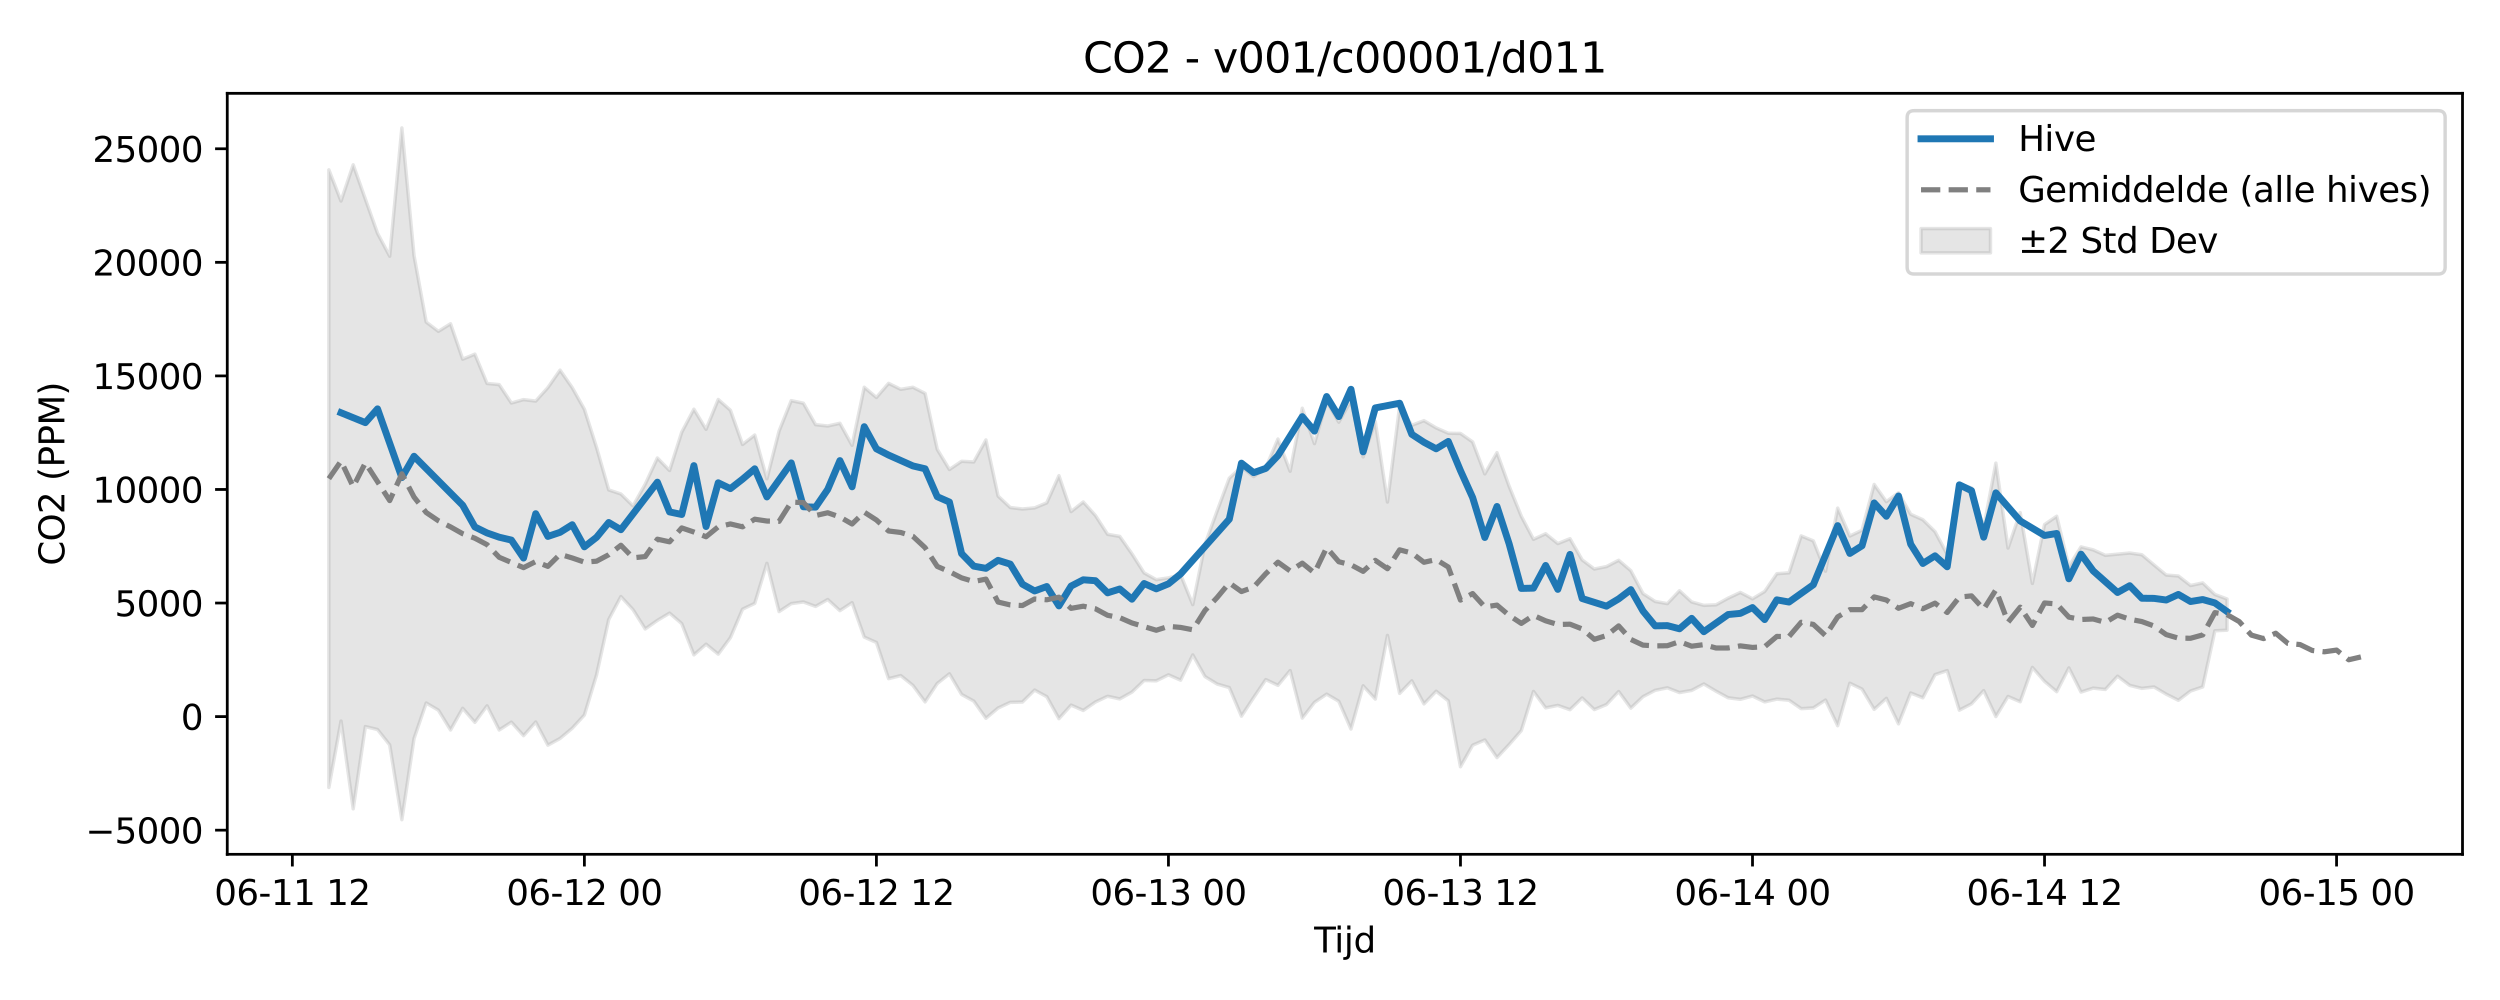 <?xml version="1.0" encoding="utf-8" standalone="no"?>
<!DOCTYPE svg PUBLIC "-//W3C//DTD SVG 1.1//EN"
  "http://www.w3.org/Graphics/SVG/1.1/DTD/svg11.dtd">
<svg xmlns:xlink="http://www.w3.org/1999/xlink" width="720pt" height="288pt" viewBox="0 0 720 288" xmlns="http://www.w3.org/2000/svg" version="1.1">
 <defs>
  <style type="text/css">*{stroke-linejoin: round; stroke-linecap: butt}</style>
 </defs>
 <g id="figure_1">
  <g id="patch_1">
   <path d="M 0 288 
L 720 288 
L 720 0 
L 0 0 
z
" style="fill: #ffffff"/>
  </g>
  <g id="axes_1">
   <g id="patch_2">
    <path d="M 65.45 246.04 
L 709.2 246.04 
L 709.2 26.88 
L 65.45 26.88 
z
" style="fill: #ffffff"/>
   </g>
   <g id="FillBetweenPolyCollection_1">
    <defs>
     <path id="m1bea30b410" d="M 94.711 -239.092 
L 94.711 -61.203 
L 98.216 -80.333 
L 101.72 -55.052 
L 105.224 -78.747 
L 108.729 -77.89 
L 112.233 -73.462 
L 115.737 -51.922 
L 119.242 -75.314 
L 122.746 -85.537 
L 126.251 -83.473 
L 129.755 -77.763 
L 133.259 -84.006 
L 136.764 -79.97 
L 140.268 -84.716 
L 143.772 -77.764 
L 147.277 -80.022 
L 150.781 -76.121 
L 154.285 -80.06 
L 157.79 -73.392 
L 161.294 -75.325 
L 164.798 -78.253 
L 168.303 -82.076 
L 171.807 -93.628 
L 175.312 -109.582 
L 178.816 -116.199 
L 182.32 -112.401 
L 185.825 -106.861 
L 189.329 -109.323 
L 192.833 -111.422 
L 196.338 -108.403 
L 199.842 -99.4 
L 203.346 -102.468 
L 206.851 -99.605 
L 210.355 -104.348 
L 213.859 -112.559 
L 217.364 -114.226 
L 220.868 -125.763 
L 224.372 -111.861 
L 227.877 -114.158 
L 231.381 -114.635 
L 234.886 -113.351 
L 238.39 -115.337 
L 241.894 -112.126 
L 245.399 -114.434 
L 248.903 -104.517 
L 252.407 -102.96 
L 255.912 -92.546 
L 259.416 -93.426 
L 262.92 -90.605 
L 266.425 -85.852 
L 269.929 -91.156 
L 273.433 -93.935 
L 276.938 -88 
L 280.442 -86.084 
L 283.947 -81.133 
L 287.451 -84.089 
L 290.955 -85.719 
L 294.46 -85.806 
L 297.964 -89.26 
L 301.468 -87.35 
L 304.973 -81.02 
L 308.477 -84.928 
L 311.981 -83.389 
L 315.486 -85.815 
L 318.99 -87.47 
L 322.494 -86.709 
L 325.999 -88.673 
L 329.503 -92.017 
L 333.007 -91.918 
L 336.512 -93.65 
L 340.016 -92.106 
L 343.521 -99.384 
L 347.025 -93.152 
L 350.529 -91 
L 354.034 -89.979 
L 357.538 -81.743 
L 361.042 -87.083 
L 364.547 -92.281 
L 368.051 -90.618 
L 371.555 -94.88 
L 375.06 -81.193 
L 378.564 -85.711 
L 382.068 -88.088 
L 385.573 -86.03 
L 389.077 -78.039 
L 392.582 -90.488 
L 396.086 -86.664 
L 399.59 -105.007 
L 403.095 -88.302 
L 406.599 -91.924 
L 410.103 -85.277 
L 413.608 -88.922 
L 417.112 -86.153 
L 420.616 -67.174 
L 424.121 -73.383 
L 427.625 -74.892 
L 431.129 -69.812 
L 434.634 -73.576 
L 438.138 -77.588 
L 441.643 -88.86 
L 445.147 -84.129 
L 448.651 -84.845 
L 452.156 -83.608 
L 455.66 -86.991 
L 459.164 -83.638 
L 462.669 -85.095 
L 466.173 -88.839 
L 469.677 -84.049 
L 473.182 -87.36 
L 476.686 -89.186 
L 480.19 -89.91 
L 483.695 -88.537 
L 487.199 -89.158 
L 490.703 -91.02 
L 494.208 -88.941 
L 497.712 -87.038 
L 501.217 -86.593 
L 504.721 -87.544 
L 508.225 -85.847 
L 511.73 -86.647 
L 515.234 -86.333 
L 518.738 -83.908 
L 522.243 -84.115 
L 525.747 -86.384 
L 529.251 -78.989 
L 532.756 -91.227 
L 536.26 -89.542 
L 539.764 -83.698 
L 543.269 -86.874 
L 546.773 -79.53 
L 550.278 -88.419 
L 553.782 -87.036 
L 557.286 -93.706 
L 560.791 -94.864 
L 564.295 -83.464 
L 567.799 -85.297 
L 571.304 -89.111 
L 574.808 -81.626 
L 578.312 -87.419 
L 581.817 -85.896 
L 585.321 -95.778 
L 588.825 -91.775 
L 592.33 -88.793 
L 595.834 -95.64 
L 599.338 -88.687 
L 602.843 -89.819 
L 606.347 -89.436 
L 609.852 -93.258 
L 613.356 -90.607 
L 616.86 -89.743 
L 620.365 -90.154 
L 623.869 -88.083 
L 627.373 -86.317 
L 630.878 -88.984 
L 634.382 -90.17 
L 637.886 -106.344 
L 641.391 -106.499 
L 641.391 -115.488 
L 641.391 -115.488 
L 637.886 -116.786 
L 634.382 -120.118 
L 630.878 -119.378 
L 627.373 -122.112 
L 623.869 -122.387 
L 620.365 -125.281 
L 616.86 -128.236 
L 613.356 -128.733 
L 609.852 -128.402 
L 606.347 -128.068 
L 602.843 -129.637 
L 599.338 -130.486 
L 595.834 -124.897 
L 592.33 -139.328 
L 588.825 -136.921 
L 585.321 -119.97 
L 581.817 -140.374 
L 578.312 -130.153 
L 574.808 -154.627 
L 571.304 -136 
L 567.799 -147.479 
L 564.295 -148.599 
L 560.791 -128.343 
L 557.286 -134.89 
L 553.782 -138.319 
L 550.278 -139.885 
L 546.773 -146.1 
L 543.269 -143.522 
L 539.764 -148.479 
L 536.26 -135.285 
L 532.756 -133.621 
L 529.251 -141.666 
L 525.747 -123.486 
L 522.243 -132.225 
L 518.738 -133.659 
L 515.234 -123.028 
L 511.73 -122.77 
L 508.225 -117.657 
L 504.721 -115.537 
L 501.217 -117.383 
L 497.712 -115.732 
L 494.208 -113.814 
L 490.703 -113.663 
L 487.199 -114.634 
L 483.695 -117.864 
L 480.19 -114.157 
L 476.686 -114.784 
L 473.182 -117.046 
L 469.677 -123.642 
L 466.173 -126.641 
L 462.669 -124.828 
L 459.164 -124.122 
L 455.66 -126.747 
L 452.156 -132.857 
L 448.651 -131.445 
L 445.147 -134.278 
L 441.643 -132.677 
L 438.138 -139.334 
L 434.634 -147.962 
L 431.129 -157.642 
L 427.625 -151.518 
L 424.121 -160.73 
L 420.616 -163.168 
L 417.112 -163.23 
L 413.608 -164.769 
L 410.103 -166.846 
L 406.599 -165.514 
L 403.095 -170.999 
L 399.59 -143.413 
L 396.086 -166.572 
L 392.582 -156.401 
L 389.077 -172.619 
L 385.573 -166.411 
L 382.068 -172.47 
L 378.564 -160.25 
L 375.06 -170.432 
L 371.555 -152.278 
L 368.051 -161.564 
L 364.547 -153.286 
L 361.042 -150.733 
L 357.538 -153.52 
L 354.034 -150.276 
L 350.529 -140.821 
L 347.025 -131.189 
L 343.521 -113.87 
L 340.016 -122.503 
L 336.512 -121.568 
L 333.007 -121.054 
L 329.503 -123.007 
L 325.999 -128.507 
L 322.494 -133.512 
L 318.99 -134.12 
L 315.486 -139.537 
L 311.981 -143.435 
L 308.477 -140.661 
L 304.973 -151.005 
L 301.468 -143.186 
L 297.964 -141.726 
L 294.46 -141.413 
L 290.955 -141.834 
L 287.451 -145.138 
L 283.947 -161.298 
L 280.442 -154.956 
L 276.938 -155.154 
L 273.433 -152.784 
L 269.929 -158.591 
L 266.425 -174.696 
L 262.92 -176.474 
L 259.416 -175.873 
L 255.912 -177.599 
L 252.407 -173.524 
L 248.903 -176.474 
L 245.399 -159.741 
L 241.894 -166.097 
L 238.39 -165.314 
L 234.886 -165.696 
L 231.381 -171.871 
L 227.877 -172.621 
L 224.372 -163.842 
L 220.868 -150.121 
L 217.364 -162.709 
L 213.859 -159.987 
L 210.355 -169.859 
L 206.851 -172.95 
L 203.346 -164.363 
L 199.842 -170.148 
L 196.338 -163.514 
L 192.833 -152.488 
L 189.329 -156.099 
L 185.825 -148.55 
L 182.32 -142.303 
L 178.816 -145.733 
L 175.312 -146.905 
L 171.807 -159.127 
L 168.303 -170.131 
L 164.798 -176.36 
L 161.294 -181.396 
L 157.79 -176.375 
L 154.285 -172.488 
L 150.781 -172.912 
L 147.277 -171.931 
L 143.772 -177.231 
L 140.268 -177.567 
L 136.764 -186.008 
L 133.259 -184.556 
L 129.755 -194.751 
L 126.251 -192.574 
L 122.746 -195.245 
L 119.242 -214.364 
L 115.737 -251.158 
L 112.233 -214.205 
L 108.729 -220.811 
L 105.224 -230.649 
L 101.72 -240.54 
L 98.216 -230.106 
L 94.711 -239.092 
z
" style="stroke: #808080; stroke-opacity: 0.2"/>
    </defs>
    <g clip-path="url(#p85fff7d27f)">
     <use xlink:href="#m1bea30b410" x="0" y="288" style="fill: #808080; fill-opacity: 0.2; stroke: #808080; stroke-opacity: 0.2"/>
    </g>
   </g>
   <g id="matplotlib.axis_1">
    <g id="xtick_1">
     <g id="line2d_1">
      <defs>
       <path id="mcadece4557" d="M 0 0 
L 0 3.5 
" style="stroke: #000000; stroke-width: 0.8"/>
      </defs>
      <g>
       <use xlink:href="#mcadece4557" x="84.198" y="246.04" style="stroke: #000000; stroke-width: 0.8"/>
      </g>
     </g>
     <g id="text_1">
      <!-- 06-11 12 -->
      <g transform="translate(61.718 260.638) scale(0.1 -0.1)">
       <defs>
        <path id="DejaVuSans-30" d="M 2034 4250 
Q 1547 4250 1301 3770 
Q 1056 3291 1056 2328 
Q 1056 1369 1301 889 
Q 1547 409 2034 409 
Q 2525 409 2770 889 
Q 3016 1369 3016 2328 
Q 3016 3291 2770 3770 
Q 2525 4250 2034 4250 
z
M 2034 4750 
Q 2819 4750 3233 4129 
Q 3647 3509 3647 2328 
Q 3647 1150 3233 529 
Q 2819 -91 2034 -91 
Q 1250 -91 836 529 
Q 422 1150 422 2328 
Q 422 3509 836 4129 
Q 1250 4750 2034 4750 
z
" transform="scale(0.016)"/>
        <path id="DejaVuSans-36" d="M 2113 2584 
Q 1688 2584 1439 2293 
Q 1191 2003 1191 1497 
Q 1191 994 1439 701 
Q 1688 409 2113 409 
Q 2538 409 2786 701 
Q 3034 994 3034 1497 
Q 3034 2003 2786 2293 
Q 2538 2584 2113 2584 
z
M 3366 4563 
L 3366 3988 
Q 3128 4100 2886 4159 
Q 2644 4219 2406 4219 
Q 1781 4219 1451 3797 
Q 1122 3375 1075 2522 
Q 1259 2794 1537 2939 
Q 1816 3084 2150 3084 
Q 2853 3084 3261 2657 
Q 3669 2231 3669 1497 
Q 3669 778 3244 343 
Q 2819 -91 2113 -91 
Q 1303 -91 875 529 
Q 447 1150 447 2328 
Q 447 3434 972 4092 
Q 1497 4750 2381 4750 
Q 2619 4750 2861 4703 
Q 3103 4656 3366 4563 
z
" transform="scale(0.016)"/>
        <path id="DejaVuSans-2d" d="M 313 2009 
L 1997 2009 
L 1997 1497 
L 313 1497 
L 313 2009 
z
" transform="scale(0.016)"/>
        <path id="DejaVuSans-31" d="M 794 531 
L 1825 531 
L 1825 4091 
L 703 3866 
L 703 4441 
L 1819 4666 
L 2450 4666 
L 2450 531 
L 3481 531 
L 3481 0 
L 794 0 
L 794 531 
z
" transform="scale(0.016)"/>
        <path id="DejaVuSans-20" transform="scale(0.016)"/>
        <path id="DejaVuSans-32" d="M 1228 531 
L 3431 531 
L 3431 0 
L 469 0 
L 469 531 
Q 828 903 1448 1529 
Q 2069 2156 2228 2338 
Q 2531 2678 2651 2914 
Q 2772 3150 2772 3378 
Q 2772 3750 2511 3984 
Q 2250 4219 1831 4219 
Q 1534 4219 1204 4116 
Q 875 4013 500 3803 
L 500 4441 
Q 881 4594 1212 4672 
Q 1544 4750 1819 4750 
Q 2544 4750 2975 4387 
Q 3406 4025 3406 3419 
Q 3406 3131 3298 2873 
Q 3191 2616 2906 2266 
Q 2828 2175 2409 1742 
Q 1991 1309 1228 531 
z
" transform="scale(0.016)"/>
       </defs>
       <use xlink:href="#DejaVuSans-30"/>
       <use xlink:href="#DejaVuSans-36" transform="translate(63.623 0)"/>
       <use xlink:href="#DejaVuSans-2d" transform="translate(127.246 0)"/>
       <use xlink:href="#DejaVuSans-31" transform="translate(163.33 0)"/>
       <use xlink:href="#DejaVuSans-31" transform="translate(226.953 0)"/>
       <use xlink:href="#DejaVuSans-20" transform="translate(290.576 0)"/>
       <use xlink:href="#DejaVuSans-31" transform="translate(322.363 0)"/>
       <use xlink:href="#DejaVuSans-32" transform="translate(385.986 0)"/>
      </g>
     </g>
    </g>
    <g id="xtick_2">
     <g id="line2d_2">
      <g>
       <use xlink:href="#mcadece4557" x="168.303" y="246.04" style="stroke: #000000; stroke-width: 0.8"/>
      </g>
     </g>
     <g id="text_2">
      <!-- 06-12 00 -->
      <g transform="translate(145.822 260.638) scale(0.1 -0.1)">
       <use xlink:href="#DejaVuSans-30"/>
       <use xlink:href="#DejaVuSans-36" transform="translate(63.623 0)"/>
       <use xlink:href="#DejaVuSans-2d" transform="translate(127.246 0)"/>
       <use xlink:href="#DejaVuSans-31" transform="translate(163.33 0)"/>
       <use xlink:href="#DejaVuSans-32" transform="translate(226.953 0)"/>
       <use xlink:href="#DejaVuSans-20" transform="translate(290.576 0)"/>
       <use xlink:href="#DejaVuSans-30" transform="translate(322.363 0)"/>
       <use xlink:href="#DejaVuSans-30" transform="translate(385.986 0)"/>
      </g>
     </g>
    </g>
    <g id="xtick_3">
     <g id="line2d_3">
      <g>
       <use xlink:href="#mcadece4557" x="252.407" y="246.04" style="stroke: #000000; stroke-width: 0.8"/>
      </g>
     </g>
     <g id="text_3">
      <!-- 06-12 12 -->
      <g transform="translate(229.927 260.638) scale(0.1 -0.1)">
       <use xlink:href="#DejaVuSans-30"/>
       <use xlink:href="#DejaVuSans-36" transform="translate(63.623 0)"/>
       <use xlink:href="#DejaVuSans-2d" transform="translate(127.246 0)"/>
       <use xlink:href="#DejaVuSans-31" transform="translate(163.33 0)"/>
       <use xlink:href="#DejaVuSans-32" transform="translate(226.953 0)"/>
       <use xlink:href="#DejaVuSans-20" transform="translate(290.576 0)"/>
       <use xlink:href="#DejaVuSans-31" transform="translate(322.363 0)"/>
       <use xlink:href="#DejaVuSans-32" transform="translate(385.986 0)"/>
      </g>
     </g>
    </g>
    <g id="xtick_4">
     <g id="line2d_4">
      <g>
       <use xlink:href="#mcadece4557" x="336.512" y="246.04" style="stroke: #000000; stroke-width: 0.8"/>
      </g>
     </g>
     <g id="text_4">
      <!-- 06-13 00 -->
      <g transform="translate(314.031 260.638) scale(0.1 -0.1)">
       <defs>
        <path id="DejaVuSans-33" d="M 2597 2516 
Q 3050 2419 3304 2112 
Q 3559 1806 3559 1356 
Q 3559 666 3084 287 
Q 2609 -91 1734 -91 
Q 1441 -91 1130 -33 
Q 819 25 488 141 
L 488 750 
Q 750 597 1062 519 
Q 1375 441 1716 441 
Q 2309 441 2620 675 
Q 2931 909 2931 1356 
Q 2931 1769 2642 2001 
Q 2353 2234 1838 2234 
L 1294 2234 
L 1294 2753 
L 1863 2753 
Q 2328 2753 2575 2939 
Q 2822 3125 2822 3475 
Q 2822 3834 2567 4026 
Q 2313 4219 1838 4219 
Q 1578 4219 1281 4162 
Q 984 4106 628 3988 
L 628 4550 
Q 988 4650 1302 4700 
Q 1616 4750 1894 4750 
Q 2613 4750 3031 4423 
Q 3450 4097 3450 3541 
Q 3450 3153 3228 2886 
Q 3006 2619 2597 2516 
z
" transform="scale(0.016)"/>
       </defs>
       <use xlink:href="#DejaVuSans-30"/>
       <use xlink:href="#DejaVuSans-36" transform="translate(63.623 0)"/>
       <use xlink:href="#DejaVuSans-2d" transform="translate(127.246 0)"/>
       <use xlink:href="#DejaVuSans-31" transform="translate(163.33 0)"/>
       <use xlink:href="#DejaVuSans-33" transform="translate(226.953 0)"/>
       <use xlink:href="#DejaVuSans-20" transform="translate(290.576 0)"/>
       <use xlink:href="#DejaVuSans-30" transform="translate(322.363 0)"/>
       <use xlink:href="#DejaVuSans-30" transform="translate(385.986 0)"/>
      </g>
     </g>
    </g>
    <g id="xtick_5">
     <g id="line2d_5">
      <g>
       <use xlink:href="#mcadece4557" x="420.616" y="246.04" style="stroke: #000000; stroke-width: 0.8"/>
      </g>
     </g>
     <g id="text_5">
      <!-- 06-13 12 -->
      <g transform="translate(398.136 260.638) scale(0.1 -0.1)">
       <use xlink:href="#DejaVuSans-30"/>
       <use xlink:href="#DejaVuSans-36" transform="translate(63.623 0)"/>
       <use xlink:href="#DejaVuSans-2d" transform="translate(127.246 0)"/>
       <use xlink:href="#DejaVuSans-31" transform="translate(163.33 0)"/>
       <use xlink:href="#DejaVuSans-33" transform="translate(226.953 0)"/>
       <use xlink:href="#DejaVuSans-20" transform="translate(290.576 0)"/>
       <use xlink:href="#DejaVuSans-31" transform="translate(322.363 0)"/>
       <use xlink:href="#DejaVuSans-32" transform="translate(385.986 0)"/>
      </g>
     </g>
    </g>
    <g id="xtick_6">
     <g id="line2d_6">
      <g>
       <use xlink:href="#mcadece4557" x="504.721" y="246.04" style="stroke: #000000; stroke-width: 0.8"/>
      </g>
     </g>
     <g id="text_6">
      <!-- 06-14 00 -->
      <g transform="translate(482.24 260.638) scale(0.1 -0.1)">
       <defs>
        <path id="DejaVuSans-34" d="M 2419 4116 
L 825 1625 
L 2419 1625 
L 2419 4116 
z
M 2253 4666 
L 3047 4666 
L 3047 1625 
L 3713 1625 
L 3713 1100 
L 3047 1100 
L 3047 0 
L 2419 0 
L 2419 1100 
L 313 1100 
L 313 1709 
L 2253 4666 
z
" transform="scale(0.016)"/>
       </defs>
       <use xlink:href="#DejaVuSans-30"/>
       <use xlink:href="#DejaVuSans-36" transform="translate(63.623 0)"/>
       <use xlink:href="#DejaVuSans-2d" transform="translate(127.246 0)"/>
       <use xlink:href="#DejaVuSans-31" transform="translate(163.33 0)"/>
       <use xlink:href="#DejaVuSans-34" transform="translate(226.953 0)"/>
       <use xlink:href="#DejaVuSans-20" transform="translate(290.576 0)"/>
       <use xlink:href="#DejaVuSans-30" transform="translate(322.363 0)"/>
       <use xlink:href="#DejaVuSans-30" transform="translate(385.986 0)"/>
      </g>
     </g>
    </g>
    <g id="xtick_7">
     <g id="line2d_7">
      <g>
       <use xlink:href="#mcadece4557" x="588.825" y="246.04" style="stroke: #000000; stroke-width: 0.8"/>
      </g>
     </g>
     <g id="text_7">
      <!-- 06-14 12 -->
      <g transform="translate(566.345 260.638) scale(0.1 -0.1)">
       <use xlink:href="#DejaVuSans-30"/>
       <use xlink:href="#DejaVuSans-36" transform="translate(63.623 0)"/>
       <use xlink:href="#DejaVuSans-2d" transform="translate(127.246 0)"/>
       <use xlink:href="#DejaVuSans-31" transform="translate(163.33 0)"/>
       <use xlink:href="#DejaVuSans-34" transform="translate(226.953 0)"/>
       <use xlink:href="#DejaVuSans-20" transform="translate(290.576 0)"/>
       <use xlink:href="#DejaVuSans-31" transform="translate(322.363 0)"/>
       <use xlink:href="#DejaVuSans-32" transform="translate(385.986 0)"/>
      </g>
     </g>
    </g>
    <g id="xtick_8">
     <g id="line2d_8">
      <g>
       <use xlink:href="#mcadece4557" x="672.93" y="246.04" style="stroke: #000000; stroke-width: 0.8"/>
      </g>
     </g>
     <g id="text_8">
      <!-- 06-15 00 -->
      <g transform="translate(650.449 260.638) scale(0.1 -0.1)">
       <defs>
        <path id="DejaVuSans-35" d="M 691 4666 
L 3169 4666 
L 3169 4134 
L 1269 4134 
L 1269 2991 
Q 1406 3038 1543 3061 
Q 1681 3084 1819 3084 
Q 2600 3084 3056 2656 
Q 3513 2228 3513 1497 
Q 3513 744 3044 326 
Q 2575 -91 1722 -91 
Q 1428 -91 1123 -41 
Q 819 9 494 109 
L 494 744 
Q 775 591 1075 516 
Q 1375 441 1709 441 
Q 2250 441 2565 725 
Q 2881 1009 2881 1497 
Q 2881 1984 2565 2268 
Q 2250 2553 1709 2553 
Q 1456 2553 1204 2497 
Q 953 2441 691 2322 
L 691 4666 
z
" transform="scale(0.016)"/>
       </defs>
       <use xlink:href="#DejaVuSans-30"/>
       <use xlink:href="#DejaVuSans-36" transform="translate(63.623 0)"/>
       <use xlink:href="#DejaVuSans-2d" transform="translate(127.246 0)"/>
       <use xlink:href="#DejaVuSans-31" transform="translate(163.33 0)"/>
       <use xlink:href="#DejaVuSans-35" transform="translate(226.953 0)"/>
       <use xlink:href="#DejaVuSans-20" transform="translate(290.576 0)"/>
       <use xlink:href="#DejaVuSans-30" transform="translate(322.363 0)"/>
       <use xlink:href="#DejaVuSans-30" transform="translate(385.986 0)"/>
      </g>
     </g>
    </g>
    <g id="text_9">
     <!-- Tijd -->
     <g transform="translate(378.475 274.317) scale(0.1 -0.1)">
      <defs>
       <path id="DejaVuSans-54" d="M -19 4666 
L 3928 4666 
L 3928 4134 
L 2272 4134 
L 2272 0 
L 1638 0 
L 1638 4134 
L -19 4134 
L -19 4666 
z
" transform="scale(0.016)"/>
       <path id="DejaVuSans-69" d="M 603 3500 
L 1178 3500 
L 1178 0 
L 603 0 
L 603 3500 
z
M 603 4863 
L 1178 4863 
L 1178 4134 
L 603 4134 
L 603 4863 
z
" transform="scale(0.016)"/>
       <path id="DejaVuSans-6a" d="M 603 3500 
L 1178 3500 
L 1178 -63 
Q 1178 -731 923 -1031 
Q 669 -1331 103 -1331 
L -116 -1331 
L -116 -844 
L 38 -844 
Q 366 -844 484 -692 
Q 603 -541 603 -63 
L 603 3500 
z
M 603 4863 
L 1178 4863 
L 1178 4134 
L 603 4134 
L 603 4863 
z
" transform="scale(0.016)"/>
       <path id="DejaVuSans-64" d="M 2906 2969 
L 2906 4863 
L 3481 4863 
L 3481 0 
L 2906 0 
L 2906 525 
Q 2725 213 2448 61 
Q 2172 -91 1784 -91 
Q 1150 -91 751 415 
Q 353 922 353 1747 
Q 353 2572 751 3078 
Q 1150 3584 1784 3584 
Q 2172 3584 2448 3432 
Q 2725 3281 2906 2969 
z
M 947 1747 
Q 947 1113 1208 752 
Q 1469 391 1925 391 
Q 2381 391 2643 752 
Q 2906 1113 2906 1747 
Q 2906 2381 2643 2742 
Q 2381 3103 1925 3103 
Q 1469 3103 1208 2742 
Q 947 2381 947 1747 
z
" transform="scale(0.016)"/>
      </defs>
      <use xlink:href="#DejaVuSans-54"/>
      <use xlink:href="#DejaVuSans-69" transform="translate(57.959 0)"/>
      <use xlink:href="#DejaVuSans-6a" transform="translate(85.742 0)"/>
      <use xlink:href="#DejaVuSans-64" transform="translate(113.525 0)"/>
     </g>
    </g>
   </g>
   <g id="matplotlib.axis_2">
    <g id="ytick_1">
     <g id="line2d_9">
      <defs>
       <path id="m6a17804da3" d="M 0 0 
L -3.5 0 
" style="stroke: #000000; stroke-width: 0.8"/>
      </defs>
      <g>
       <use xlink:href="#m6a17804da3" x="65.45" y="239.087" style="stroke: #000000; stroke-width: 0.8"/>
      </g>
     </g>
     <g id="text_10">
      <!-- −5000 -->
      <g transform="translate(24.62 242.886) scale(0.1 -0.1)">
       <defs>
        <path id="DejaVuSans-2212" d="M 678 2272 
L 4684 2272 
L 4684 1741 
L 678 1741 
L 678 2272 
z
" transform="scale(0.016)"/>
       </defs>
       <use xlink:href="#DejaVuSans-2212"/>
       <use xlink:href="#DejaVuSans-35" transform="translate(83.789 0)"/>
       <use xlink:href="#DejaVuSans-30" transform="translate(147.412 0)"/>
       <use xlink:href="#DejaVuSans-30" transform="translate(211.035 0)"/>
       <use xlink:href="#DejaVuSans-30" transform="translate(274.658 0)"/>
      </g>
     </g>
    </g>
    <g id="ytick_2">
     <g id="line2d_10">
      <g>
       <use xlink:href="#m6a17804da3" x="65.45" y="206.38" style="stroke: #000000; stroke-width: 0.8"/>
      </g>
     </g>
     <g id="text_11">
      <!-- 0 -->
      <g transform="translate(52.087 210.18) scale(0.1 -0.1)">
       <use xlink:href="#DejaVuSans-30"/>
      </g>
     </g>
    </g>
    <g id="ytick_3">
     <g id="line2d_11">
      <g>
       <use xlink:href="#m6a17804da3" x="65.45" y="173.674" style="stroke: #000000; stroke-width: 0.8"/>
      </g>
     </g>
     <g id="text_12">
      <!-- 5000 -->
      <g transform="translate(33 177.473) scale(0.1 -0.1)">
       <use xlink:href="#DejaVuSans-35"/>
       <use xlink:href="#DejaVuSans-30" transform="translate(63.623 0)"/>
       <use xlink:href="#DejaVuSans-30" transform="translate(127.246 0)"/>
       <use xlink:href="#DejaVuSans-30" transform="translate(190.869 0)"/>
      </g>
     </g>
    </g>
    <g id="ytick_4">
     <g id="line2d_12">
      <g>
       <use xlink:href="#m6a17804da3" x="65.45" y="140.967" style="stroke: #000000; stroke-width: 0.8"/>
      </g>
     </g>
     <g id="text_13">
      <!-- 10000 -->
      <g transform="translate(26.637 144.766) scale(0.1 -0.1)">
       <use xlink:href="#DejaVuSans-31"/>
       <use xlink:href="#DejaVuSans-30" transform="translate(63.623 0)"/>
       <use xlink:href="#DejaVuSans-30" transform="translate(127.246 0)"/>
       <use xlink:href="#DejaVuSans-30" transform="translate(190.869 0)"/>
       <use xlink:href="#DejaVuSans-30" transform="translate(254.492 0)"/>
      </g>
     </g>
    </g>
    <g id="ytick_5">
     <g id="line2d_13">
      <g>
       <use xlink:href="#m6a17804da3" x="65.45" y="108.26" style="stroke: #000000; stroke-width: 0.8"/>
      </g>
     </g>
     <g id="text_14">
      <!-- 15000 -->
      <g transform="translate(26.637 112.06) scale(0.1 -0.1)">
       <use xlink:href="#DejaVuSans-31"/>
       <use xlink:href="#DejaVuSans-35" transform="translate(63.623 0)"/>
       <use xlink:href="#DejaVuSans-30" transform="translate(127.246 0)"/>
       <use xlink:href="#DejaVuSans-30" transform="translate(190.869 0)"/>
       <use xlink:href="#DejaVuSans-30" transform="translate(254.492 0)"/>
      </g>
     </g>
    </g>
    <g id="ytick_6">
     <g id="line2d_14">
      <g>
       <use xlink:href="#m6a17804da3" x="65.45" y="75.554" style="stroke: #000000; stroke-width: 0.8"/>
      </g>
     </g>
     <g id="text_15">
      <!-- 20000 -->
      <g transform="translate(26.637 79.353) scale(0.1 -0.1)">
       <use xlink:href="#DejaVuSans-32"/>
       <use xlink:href="#DejaVuSans-30" transform="translate(63.623 0)"/>
       <use xlink:href="#DejaVuSans-30" transform="translate(127.246 0)"/>
       <use xlink:href="#DejaVuSans-30" transform="translate(190.869 0)"/>
       <use xlink:href="#DejaVuSans-30" transform="translate(254.492 0)"/>
      </g>
     </g>
    </g>
    <g id="ytick_7">
     <g id="line2d_15">
      <g>
       <use xlink:href="#m6a17804da3" x="65.45" y="42.847" style="stroke: #000000; stroke-width: 0.8"/>
      </g>
     </g>
     <g id="text_16">
      <!-- 25000 -->
      <g transform="translate(26.637 46.646) scale(0.1 -0.1)">
       <use xlink:href="#DejaVuSans-32"/>
       <use xlink:href="#DejaVuSans-35" transform="translate(63.623 0)"/>
       <use xlink:href="#DejaVuSans-30" transform="translate(127.246 0)"/>
       <use xlink:href="#DejaVuSans-30" transform="translate(190.869 0)"/>
       <use xlink:href="#DejaVuSans-30" transform="translate(254.492 0)"/>
      </g>
     </g>
    </g>
    <g id="text_17">
     <!-- CO2 (PPM) -->
     <g transform="translate(18.541 162.903) rotate(-90) scale(0.1 -0.1)">
      <defs>
       <path id="DejaVuSans-43" d="M 4122 4306 
L 4122 3641 
Q 3803 3938 3442 4084 
Q 3081 4231 2675 4231 
Q 1875 4231 1450 3742 
Q 1025 3253 1025 2328 
Q 1025 1406 1450 917 
Q 1875 428 2675 428 
Q 3081 428 3442 575 
Q 3803 722 4122 1019 
L 4122 359 
Q 3791 134 3420 21 
Q 3050 -91 2638 -91 
Q 1578 -91 968 557 
Q 359 1206 359 2328 
Q 359 3453 968 4101 
Q 1578 4750 2638 4750 
Q 3056 4750 3426 4639 
Q 3797 4528 4122 4306 
z
" transform="scale(0.016)"/>
       <path id="DejaVuSans-4f" d="M 2522 4238 
Q 1834 4238 1429 3725 
Q 1025 3213 1025 2328 
Q 1025 1447 1429 934 
Q 1834 422 2522 422 
Q 3209 422 3611 934 
Q 4013 1447 4013 2328 
Q 4013 3213 3611 3725 
Q 3209 4238 2522 4238 
z
M 2522 4750 
Q 3503 4750 4090 4092 
Q 4678 3434 4678 2328 
Q 4678 1225 4090 567 
Q 3503 -91 2522 -91 
Q 1538 -91 948 565 
Q 359 1222 359 2328 
Q 359 3434 948 4092 
Q 1538 4750 2522 4750 
z
" transform="scale(0.016)"/>
       <path id="DejaVuSans-28" d="M 1984 4856 
Q 1566 4138 1362 3434 
Q 1159 2731 1159 2009 
Q 1159 1288 1364 580 
Q 1569 -128 1984 -844 
L 1484 -844 
Q 1016 -109 783 600 
Q 550 1309 550 2009 
Q 550 2706 781 3412 
Q 1013 4119 1484 4856 
L 1984 4856 
z
" transform="scale(0.016)"/>
       <path id="DejaVuSans-50" d="M 1259 4147 
L 1259 2394 
L 2053 2394 
Q 2494 2394 2734 2622 
Q 2975 2850 2975 3272 
Q 2975 3691 2734 3919 
Q 2494 4147 2053 4147 
L 1259 4147 
z
M 628 4666 
L 2053 4666 
Q 2838 4666 3239 4311 
Q 3641 3956 3641 3272 
Q 3641 2581 3239 2228 
Q 2838 1875 2053 1875 
L 1259 1875 
L 1259 0 
L 628 0 
L 628 4666 
z
" transform="scale(0.016)"/>
       <path id="DejaVuSans-4d" d="M 628 4666 
L 1569 4666 
L 2759 1491 
L 3956 4666 
L 4897 4666 
L 4897 0 
L 4281 0 
L 4281 4097 
L 3078 897 
L 2444 897 
L 1241 4097 
L 1241 0 
L 628 0 
L 628 4666 
z
" transform="scale(0.016)"/>
       <path id="DejaVuSans-29" d="M 513 4856 
L 1013 4856 
Q 1481 4119 1714 3412 
Q 1947 2706 1947 2009 
Q 1947 1309 1714 600 
Q 1481 -109 1013 -844 
L 513 -844 
Q 928 -128 1133 580 
Q 1338 1288 1338 2009 
Q 1338 2731 1133 3434 
Q 928 4138 513 4856 
z
" transform="scale(0.016)"/>
      </defs>
      <use xlink:href="#DejaVuSans-43"/>
      <use xlink:href="#DejaVuSans-4f" transform="translate(69.824 0)"/>
      <use xlink:href="#DejaVuSans-32" transform="translate(148.535 0)"/>
      <use xlink:href="#DejaVuSans-20" transform="translate(212.158 0)"/>
      <use xlink:href="#DejaVuSans-28" transform="translate(243.945 0)"/>
      <use xlink:href="#DejaVuSans-50" transform="translate(282.959 0)"/>
      <use xlink:href="#DejaVuSans-50" transform="translate(343.262 0)"/>
      <use xlink:href="#DejaVuSans-4d" transform="translate(403.564 0)"/>
      <use xlink:href="#DejaVuSans-29" transform="translate(489.844 0)"/>
     </g>
    </g>
   </g>
   <g id="line2d_16">
    <path d="M 98.216 118.87 
L 105.224 121.719 
L 108.729 117.758 
L 115.737 137.539 
L 119.242 131.41 
L 133.259 145.52 
L 136.764 151.767 
L 140.268 153.489 
L 143.772 154.713 
L 147.277 155.543 
L 150.781 160.717 
L 154.285 147.947 
L 157.79 154.49 
L 161.294 153.313 
L 164.798 151.121 
L 168.303 157.484 
L 171.807 154.743 
L 175.312 150.48 
L 178.816 152.552 
L 189.329 138.87 
L 192.833 147.433 
L 196.338 148.172 
L 199.842 134.105 
L 203.346 151.633 
L 206.851 139.044 
L 210.355 140.725 
L 213.859 137.993 
L 217.364 135.014 
L 220.868 143.116 
L 227.877 133.317 
L 231.381 145.955 
L 234.886 146.056 
L 238.39 140.934 
L 241.894 132.659 
L 245.399 140.195 
L 248.903 122.89 
L 252.407 129.261 
L 255.912 131.063 
L 262.92 134.184 
L 266.425 135.01 
L 269.929 143.045 
L 273.433 144.589 
L 276.938 159.436 
L 280.442 163.048 
L 283.947 163.681 
L 287.451 161.376 
L 290.955 162.465 
L 294.46 168.241 
L 297.964 170.194 
L 301.468 168.918 
L 304.973 174.496 
L 308.477 168.785 
L 311.981 166.982 
L 315.486 167.241 
L 318.99 170.739 
L 322.494 169.629 
L 325.999 172.568 
L 329.503 168.052 
L 333.007 169.587 
L 336.512 168.144 
L 340.016 165.296 
L 354.034 149.53 
L 357.538 133.396 
L 361.042 136.126 
L 364.547 134.897 
L 368.051 131.211 
L 375.06 120.002 
L 378.564 124.156 
L 382.068 114.206 
L 385.573 119.982 
L 389.077 112.12 
L 392.582 130.128 
L 396.086 117.477 
L 403.095 116.13 
L 406.599 125.078 
L 410.103 127.368 
L 413.608 129.251 
L 417.112 127.135 
L 420.616 135.541 
L 424.121 143.296 
L 427.625 154.791 
L 431.129 145.869 
L 434.634 156.63 
L 438.138 169.468 
L 441.643 169.383 
L 445.147 162.856 
L 448.651 169.736 
L 452.156 159.675 
L 455.66 172.372 
L 462.669 174.576 
L 466.173 172.477 
L 469.677 169.814 
L 473.182 175.976 
L 476.686 180.246 
L 480.19 180.176 
L 483.695 181.092 
L 487.199 178.087 
L 490.703 181.929 
L 497.712 176.984 
L 501.217 176.652 
L 504.721 174.978 
L 508.225 178.434 
L 511.73 172.76 
L 515.234 173.389 
L 522.243 168.398 
L 529.251 151.387 
L 532.756 159.385 
L 536.26 157.183 
L 539.764 144.846 
L 543.269 148.686 
L 546.773 142.854 
L 550.278 156.725 
L 553.782 162.281 
L 557.286 160.077 
L 560.791 163.231 
L 564.295 139.633 
L 567.799 141.314 
L 571.304 154.71 
L 574.808 141.942 
L 581.817 150.027 
L 588.825 154.213 
L 592.33 153.641 
L 595.834 166.688 
L 599.338 159.61 
L 602.843 164.424 
L 609.852 170.638 
L 613.356 168.683 
L 616.86 172.297 
L 620.365 172.333 
L 623.869 172.804 
L 627.373 171.198 
L 630.878 173.239 
L 634.382 172.666 
L 637.886 173.644 
L 641.391 176.127 
L 641.391 176.127 
" clip-path="url(#p85fff7d27f)" style="fill: none; stroke: #1f77b4; stroke-width: 2; stroke-linecap: square"/>
   </g>
   <g id="line2d_17">
    <path d="M 94.711 137.852 
L 98.216 132.781 
L 101.72 140.204 
L 105.224 133.302 
L 112.233 144.167 
L 115.737 136.46 
L 119.242 143.161 
L 122.746 147.609 
L 126.251 149.976 
L 129.755 151.743 
L 133.259 153.719 
L 136.764 155.011 
L 140.268 156.859 
L 143.772 160.502 
L 150.781 163.483 
L 154.285 161.726 
L 157.79 163.117 
L 161.294 159.639 
L 164.798 160.693 
L 168.303 161.896 
L 171.807 161.622 
L 175.312 159.756 
L 178.816 157.034 
L 182.32 160.648 
L 185.825 160.294 
L 189.329 155.289 
L 192.833 156.045 
L 196.338 152.042 
L 199.842 153.226 
L 203.346 154.584 
L 206.851 151.723 
L 210.355 150.896 
L 213.859 151.727 
L 217.364 149.532 
L 220.868 150.058 
L 224.372 150.148 
L 227.877 144.61 
L 231.381 144.747 
L 234.886 148.476 
L 238.39 147.675 
L 241.894 148.888 
L 245.399 150.912 
L 248.903 147.504 
L 252.407 149.758 
L 255.912 152.927 
L 259.416 153.351 
L 262.92 154.461 
L 266.425 157.726 
L 269.929 163.126 
L 273.433 164.641 
L 276.938 166.423 
L 280.442 167.48 
L 283.947 166.785 
L 287.451 173.386 
L 290.955 174.224 
L 294.46 174.391 
L 297.964 172.507 
L 301.468 172.732 
L 304.973 171.987 
L 308.477 175.205 
L 311.981 174.588 
L 315.486 175.324 
L 318.99 177.205 
L 322.494 177.889 
L 325.999 179.41 
L 333.007 181.514 
L 336.512 180.391 
L 340.016 180.696 
L 343.521 181.373 
L 347.025 175.83 
L 350.529 172.089 
L 354.034 167.873 
L 357.538 170.368 
L 361.042 169.092 
L 364.547 165.217 
L 368.051 161.909 
L 371.555 164.421 
L 375.06 162.188 
L 378.564 165.019 
L 382.068 157.721 
L 385.573 161.78 
L 389.077 162.671 
L 392.582 164.555 
L 396.086 161.382 
L 399.59 163.79 
L 403.095 158.35 
L 406.599 159.281 
L 410.103 161.938 
L 413.608 161.155 
L 417.112 163.309 
L 420.616 172.829 
L 424.121 170.944 
L 427.625 174.795 
L 431.129 174.273 
L 434.634 177.231 
L 438.138 179.539 
L 441.643 177.232 
L 445.147 178.796 
L 448.651 179.855 
L 452.156 179.767 
L 455.66 181.131 
L 459.164 184.12 
L 462.669 183.039 
L 466.173 180.26 
L 469.677 184.155 
L 473.182 185.797 
L 476.686 186.015 
L 480.19 185.967 
L 483.695 184.799 
L 487.199 186.104 
L 490.703 185.659 
L 494.208 186.622 
L 497.712 186.615 
L 501.217 186.012 
L 504.721 186.459 
L 508.225 186.248 
L 511.73 183.292 
L 515.234 183.319 
L 518.738 179.217 
L 522.243 179.83 
L 525.747 183.065 
L 529.251 177.672 
L 532.756 175.576 
L 536.26 175.586 
L 539.764 171.911 
L 543.269 172.802 
L 546.773 175.185 
L 550.278 173.848 
L 553.782 175.323 
L 557.286 173.702 
L 560.791 176.397 
L 564.295 171.969 
L 567.799 171.612 
L 571.304 175.445 
L 574.808 169.874 
L 578.312 179.214 
L 581.817 174.865 
L 585.321 180.126 
L 588.825 173.652 
L 592.33 173.939 
L 595.834 177.732 
L 599.338 178.413 
L 602.843 178.272 
L 606.347 179.248 
L 609.852 177.17 
L 613.356 178.33 
L 616.86 179.011 
L 620.365 180.283 
L 623.869 182.765 
L 627.373 183.785 
L 630.878 183.819 
L 634.382 182.856 
L 637.886 176.435 
L 641.391 177.007 
L 644.895 179.011 
L 648.399 182.912 
L 651.904 183.917 
L 655.408 182.371 
L 658.913 185.302 
L 662.417 185.636 
L 665.921 187.336 
L 669.426 187.714 
L 672.93 187.225 
L 676.434 190.012 
L 679.939 189.193 
L 679.939 189.193 
" clip-path="url(#p85fff7d27f)" style="fill: none; stroke-dasharray: 5.55,2.4; stroke-dashoffset: 0; stroke: #808080; stroke-width: 1.5"/>
   </g>
   <g id="patch_3">
    <path d="M 65.45 246.04 
L 65.45 26.88 
" style="fill: none; stroke: #000000; stroke-width: 0.8; stroke-linejoin: miter; stroke-linecap: square"/>
   </g>
   <g id="patch_4">
    <path d="M 709.2 246.04 
L 709.2 26.88 
" style="fill: none; stroke: #000000; stroke-width: 0.8; stroke-linejoin: miter; stroke-linecap: square"/>
   </g>
   <g id="patch_5">
    <path d="M 65.45 246.04 
L 709.2 246.04 
" style="fill: none; stroke: #000000; stroke-width: 0.8; stroke-linejoin: miter; stroke-linecap: square"/>
   </g>
   <g id="patch_6">
    <path d="M 65.45 26.88 
L 709.2 26.88 
" style="fill: none; stroke: #000000; stroke-width: 0.8; stroke-linejoin: miter; stroke-linecap: square"/>
   </g>
   <g id="text_18">
    <!-- CO2 - v001/c00001/d011 -->
    <g transform="translate(311.922 20.88) scale(0.12 -0.12)">
     <defs>
      <path id="DejaVuSans-76" d="M 191 3500 
L 800 3500 
L 1894 563 
L 2988 3500 
L 3597 3500 
L 2284 0 
L 1503 0 
L 191 3500 
z
" transform="scale(0.016)"/>
      <path id="DejaVuSans-2f" d="M 1625 4666 
L 2156 4666 
L 531 -594 
L 0 -594 
L 1625 4666 
z
" transform="scale(0.016)"/>
      <path id="DejaVuSans-63" d="M 3122 3366 
L 3122 2828 
Q 2878 2963 2633 3030 
Q 2388 3097 2138 3097 
Q 1578 3097 1268 2742 
Q 959 2388 959 1747 
Q 959 1106 1268 751 
Q 1578 397 2138 397 
Q 2388 397 2633 464 
Q 2878 531 3122 666 
L 3122 134 
Q 2881 22 2623 -34 
Q 2366 -91 2075 -91 
Q 1284 -91 818 406 
Q 353 903 353 1747 
Q 353 2603 823 3093 
Q 1294 3584 2113 3584 
Q 2378 3584 2631 3529 
Q 2884 3475 3122 3366 
z
" transform="scale(0.016)"/>
     </defs>
     <use xlink:href="#DejaVuSans-43"/>
     <use xlink:href="#DejaVuSans-4f" transform="translate(69.824 0)"/>
     <use xlink:href="#DejaVuSans-32" transform="translate(148.535 0)"/>
     <use xlink:href="#DejaVuSans-20" transform="translate(212.158 0)"/>
     <use xlink:href="#DejaVuSans-2d" transform="translate(243.945 0)"/>
     <use xlink:href="#DejaVuSans-20" transform="translate(280.029 0)"/>
     <use xlink:href="#DejaVuSans-76" transform="translate(311.816 0)"/>
     <use xlink:href="#DejaVuSans-30" transform="translate(370.996 0)"/>
     <use xlink:href="#DejaVuSans-30" transform="translate(434.619 0)"/>
     <use xlink:href="#DejaVuSans-31" transform="translate(498.242 0)"/>
     <use xlink:href="#DejaVuSans-2f" transform="translate(561.865 0)"/>
     <use xlink:href="#DejaVuSans-63" transform="translate(595.557 0)"/>
     <use xlink:href="#DejaVuSans-30" transform="translate(650.537 0)"/>
     <use xlink:href="#DejaVuSans-30" transform="translate(714.16 0)"/>
     <use xlink:href="#DejaVuSans-30" transform="translate(777.783 0)"/>
     <use xlink:href="#DejaVuSans-30" transform="translate(841.406 0)"/>
     <use xlink:href="#DejaVuSans-31" transform="translate(905.029 0)"/>
     <use xlink:href="#DejaVuSans-2f" transform="translate(968.652 0)"/>
     <use xlink:href="#DejaVuSans-64" transform="translate(1002.344 0)"/>
     <use xlink:href="#DejaVuSans-30" transform="translate(1065.82 0)"/>
     <use xlink:href="#DejaVuSans-31" transform="translate(1129.443 0)"/>
     <use xlink:href="#DejaVuSans-31" transform="translate(1193.066 0)"/>
    </g>
   </g>
   <g id="legend_1">
    <g id="patch_7">
     <path d="M 551.256 78.914 
L 702.2 78.914 
Q 704.2 78.914 704.2 76.914 
L 704.2 33.88 
Q 704.2 31.88 702.2 31.88 
L 551.256 31.88 
Q 549.256 31.88 549.256 33.88 
L 549.256 76.914 
Q 549.256 78.914 551.256 78.914 
z
" style="fill: #ffffff; opacity: 0.8; stroke: #cccccc; stroke-linejoin: miter"/>
    </g>
    <g id="line2d_18">
     <path d="M 553.256 39.978 
L 563.256 39.978 
L 573.256 39.978 
" style="fill: none; stroke: #1f77b4; stroke-width: 2; stroke-linecap: square"/>
    </g>
    <g id="text_19">
     <!-- Hive -->
     <g transform="translate(581.256 43.478) scale(0.1 -0.1)">
      <defs>
       <path id="DejaVuSans-48" d="M 628 4666 
L 1259 4666 
L 1259 2753 
L 3553 2753 
L 3553 4666 
L 4184 4666 
L 4184 0 
L 3553 0 
L 3553 2222 
L 1259 2222 
L 1259 0 
L 628 0 
L 628 4666 
z
" transform="scale(0.016)"/>
       <path id="DejaVuSans-65" d="M 3597 1894 
L 3597 1613 
L 953 1613 
Q 991 1019 1311 708 
Q 1631 397 2203 397 
Q 2534 397 2845 478 
Q 3156 559 3463 722 
L 3463 178 
Q 3153 47 2828 -22 
Q 2503 -91 2169 -91 
Q 1331 -91 842 396 
Q 353 884 353 1716 
Q 353 2575 817 3079 
Q 1281 3584 2069 3584 
Q 2775 3584 3186 3129 
Q 3597 2675 3597 1894 
z
M 3022 2063 
Q 3016 2534 2758 2815 
Q 2500 3097 2075 3097 
Q 1594 3097 1305 2825 
Q 1016 2553 972 2059 
L 3022 2063 
z
" transform="scale(0.016)"/>
      </defs>
      <use xlink:href="#DejaVuSans-48"/>
      <use xlink:href="#DejaVuSans-69" transform="translate(75.195 0)"/>
      <use xlink:href="#DejaVuSans-76" transform="translate(102.979 0)"/>
      <use xlink:href="#DejaVuSans-65" transform="translate(162.158 0)"/>
     </g>
    </g>
    <g id="line2d_19">
     <path d="M 553.256 54.657 
L 563.256 54.657 
L 573.256 54.657 
" style="fill: none; stroke-dasharray: 5.55,2.4; stroke-dashoffset: 0; stroke: #808080; stroke-width: 1.5"/>
    </g>
    <g id="text_20">
     <!-- Gemiddelde (alle hives) -->
     <g transform="translate(581.256 58.157) scale(0.1 -0.1)">
      <defs>
       <path id="DejaVuSans-47" d="M 3809 666 
L 3809 1919 
L 2778 1919 
L 2778 2438 
L 4434 2438 
L 4434 434 
Q 4069 175 3628 42 
Q 3188 -91 2688 -91 
Q 1594 -91 976 548 
Q 359 1188 359 2328 
Q 359 3472 976 4111 
Q 1594 4750 2688 4750 
Q 3144 4750 3555 4637 
Q 3966 4525 4313 4306 
L 4313 3634 
Q 3963 3931 3569 4081 
Q 3175 4231 2741 4231 
Q 1884 4231 1454 3753 
Q 1025 3275 1025 2328 
Q 1025 1384 1454 906 
Q 1884 428 2741 428 
Q 3075 428 3337 486 
Q 3600 544 3809 666 
z
" transform="scale(0.016)"/>
       <path id="DejaVuSans-6d" d="M 3328 2828 
Q 3544 3216 3844 3400 
Q 4144 3584 4550 3584 
Q 5097 3584 5394 3201 
Q 5691 2819 5691 2113 
L 5691 0 
L 5113 0 
L 5113 2094 
Q 5113 2597 4934 2840 
Q 4756 3084 4391 3084 
Q 3944 3084 3684 2787 
Q 3425 2491 3425 1978 
L 3425 0 
L 2847 0 
L 2847 2094 
Q 2847 2600 2669 2842 
Q 2491 3084 2119 3084 
Q 1678 3084 1418 2786 
Q 1159 2488 1159 1978 
L 1159 0 
L 581 0 
L 581 3500 
L 1159 3500 
L 1159 2956 
Q 1356 3278 1631 3431 
Q 1906 3584 2284 3584 
Q 2666 3584 2933 3390 
Q 3200 3197 3328 2828 
z
" transform="scale(0.016)"/>
       <path id="DejaVuSans-6c" d="M 603 4863 
L 1178 4863 
L 1178 0 
L 603 0 
L 603 4863 
z
" transform="scale(0.016)"/>
       <path id="DejaVuSans-61" d="M 2194 1759 
Q 1497 1759 1228 1600 
Q 959 1441 959 1056 
Q 959 750 1161 570 
Q 1363 391 1709 391 
Q 2188 391 2477 730 
Q 2766 1069 2766 1631 
L 2766 1759 
L 2194 1759 
z
M 3341 1997 
L 3341 0 
L 2766 0 
L 2766 531 
Q 2569 213 2275 61 
Q 1981 -91 1556 -91 
Q 1019 -91 701 211 
Q 384 513 384 1019 
Q 384 1609 779 1909 
Q 1175 2209 1959 2209 
L 2766 2209 
L 2766 2266 
Q 2766 2663 2505 2880 
Q 2244 3097 1772 3097 
Q 1472 3097 1187 3025 
Q 903 2953 641 2809 
L 641 3341 
Q 956 3463 1253 3523 
Q 1550 3584 1831 3584 
Q 2591 3584 2966 3190 
Q 3341 2797 3341 1997 
z
" transform="scale(0.016)"/>
       <path id="DejaVuSans-68" d="M 3513 2113 
L 3513 0 
L 2938 0 
L 2938 2094 
Q 2938 2591 2744 2837 
Q 2550 3084 2163 3084 
Q 1697 3084 1428 2787 
Q 1159 2491 1159 1978 
L 1159 0 
L 581 0 
L 581 4863 
L 1159 4863 
L 1159 2956 
Q 1366 3272 1645 3428 
Q 1925 3584 2291 3584 
Q 2894 3584 3203 3211 
Q 3513 2838 3513 2113 
z
" transform="scale(0.016)"/>
       <path id="DejaVuSans-73" d="M 2834 3397 
L 2834 2853 
Q 2591 2978 2328 3040 
Q 2066 3103 1784 3103 
Q 1356 3103 1142 2972 
Q 928 2841 928 2578 
Q 928 2378 1081 2264 
Q 1234 2150 1697 2047 
L 1894 2003 
Q 2506 1872 2764 1633 
Q 3022 1394 3022 966 
Q 3022 478 2636 193 
Q 2250 -91 1575 -91 
Q 1294 -91 989 -36 
Q 684 19 347 128 
L 347 722 
Q 666 556 975 473 
Q 1284 391 1588 391 
Q 1994 391 2212 530 
Q 2431 669 2431 922 
Q 2431 1156 2273 1281 
Q 2116 1406 1581 1522 
L 1381 1569 
Q 847 1681 609 1914 
Q 372 2147 372 2553 
Q 372 3047 722 3315 
Q 1072 3584 1716 3584 
Q 2034 3584 2315 3537 
Q 2597 3491 2834 3397 
z
" transform="scale(0.016)"/>
      </defs>
      <use xlink:href="#DejaVuSans-47"/>
      <use xlink:href="#DejaVuSans-65" transform="translate(77.49 0)"/>
      <use xlink:href="#DejaVuSans-6d" transform="translate(139.014 0)"/>
      <use xlink:href="#DejaVuSans-69" transform="translate(236.426 0)"/>
      <use xlink:href="#DejaVuSans-64" transform="translate(264.209 0)"/>
      <use xlink:href="#DejaVuSans-64" transform="translate(327.686 0)"/>
      <use xlink:href="#DejaVuSans-65" transform="translate(391.162 0)"/>
      <use xlink:href="#DejaVuSans-6c" transform="translate(452.686 0)"/>
      <use xlink:href="#DejaVuSans-64" transform="translate(480.469 0)"/>
      <use xlink:href="#DejaVuSans-65" transform="translate(543.945 0)"/>
      <use xlink:href="#DejaVuSans-20" transform="translate(605.469 0)"/>
      <use xlink:href="#DejaVuSans-28" transform="translate(637.256 0)"/>
      <use xlink:href="#DejaVuSans-61" transform="translate(676.27 0)"/>
      <use xlink:href="#DejaVuSans-6c" transform="translate(737.549 0)"/>
      <use xlink:href="#DejaVuSans-6c" transform="translate(765.332 0)"/>
      <use xlink:href="#DejaVuSans-65" transform="translate(793.115 0)"/>
      <use xlink:href="#DejaVuSans-20" transform="translate(854.639 0)"/>
      <use xlink:href="#DejaVuSans-68" transform="translate(886.426 0)"/>
      <use xlink:href="#DejaVuSans-69" transform="translate(949.805 0)"/>
      <use xlink:href="#DejaVuSans-76" transform="translate(977.588 0)"/>
      <use xlink:href="#DejaVuSans-65" transform="translate(1036.768 0)"/>
      <use xlink:href="#DejaVuSans-73" transform="translate(1098.291 0)"/>
      <use xlink:href="#DejaVuSans-29" transform="translate(1150.391 0)"/>
     </g>
    </g>
    <g id="patch_8">
     <path d="M 553.256 72.835 
L 573.256 72.835 
L 573.256 65.835 
L 553.256 65.835 
z
" style="fill: #808080; fill-opacity: 0.2; stroke: #808080; stroke-opacity: 0.2; stroke-linejoin: miter"/>
    </g>
    <g id="text_21">
     <!-- ±2 Std Dev -->
     <g transform="translate(581.256 72.835) scale(0.1 -0.1)">
      <defs>
       <path id="DejaVuSans-b1" d="M 2944 4013 
L 2944 2803 
L 4684 2803 
L 4684 2272 
L 2944 2272 
L 2944 1063 
L 2419 1063 
L 2419 2272 
L 678 2272 
L 678 2803 
L 2419 2803 
L 2419 4013 
L 2944 4013 
z
M 678 531 
L 4684 531 
L 4684 0 
L 678 0 
L 678 531 
z
" transform="scale(0.016)"/>
       <path id="DejaVuSans-53" d="M 3425 4513 
L 3425 3897 
Q 3066 4069 2747 4153 
Q 2428 4238 2131 4238 
Q 1616 4238 1336 4038 
Q 1056 3838 1056 3469 
Q 1056 3159 1242 3001 
Q 1428 2844 1947 2747 
L 2328 2669 
Q 3034 2534 3370 2195 
Q 3706 1856 3706 1288 
Q 3706 609 3251 259 
Q 2797 -91 1919 -91 
Q 1588 -91 1214 -16 
Q 841 59 441 206 
L 441 856 
Q 825 641 1194 531 
Q 1563 422 1919 422 
Q 2459 422 2753 634 
Q 3047 847 3047 1241 
Q 3047 1584 2836 1778 
Q 2625 1972 2144 2069 
L 1759 2144 
Q 1053 2284 737 2584 
Q 422 2884 422 3419 
Q 422 4038 858 4394 
Q 1294 4750 2059 4750 
Q 2388 4750 2728 4690 
Q 3069 4631 3425 4513 
z
" transform="scale(0.016)"/>
       <path id="DejaVuSans-74" d="M 1172 4494 
L 1172 3500 
L 2356 3500 
L 2356 3053 
L 1172 3053 
L 1172 1153 
Q 1172 725 1289 603 
Q 1406 481 1766 481 
L 2356 481 
L 2356 0 
L 1766 0 
Q 1100 0 847 248 
Q 594 497 594 1153 
L 594 3053 
L 172 3053 
L 172 3500 
L 594 3500 
L 594 4494 
L 1172 4494 
z
" transform="scale(0.016)"/>
       <path id="DejaVuSans-44" d="M 1259 4147 
L 1259 519 
L 2022 519 
Q 2988 519 3436 956 
Q 3884 1394 3884 2338 
Q 3884 3275 3436 3711 
Q 2988 4147 2022 4147 
L 1259 4147 
z
M 628 4666 
L 1925 4666 
Q 3281 4666 3915 4102 
Q 4550 3538 4550 2338 
Q 4550 1131 3912 565 
Q 3275 0 1925 0 
L 628 0 
L 628 4666 
z
" transform="scale(0.016)"/>
      </defs>
      <use xlink:href="#DejaVuSans-b1"/>
      <use xlink:href="#DejaVuSans-32" transform="translate(83.789 0)"/>
      <use xlink:href="#DejaVuSans-20" transform="translate(147.412 0)"/>
      <use xlink:href="#DejaVuSans-53" transform="translate(179.199 0)"/>
      <use xlink:href="#DejaVuSans-74" transform="translate(242.676 0)"/>
      <use xlink:href="#DejaVuSans-64" transform="translate(281.885 0)"/>
      <use xlink:href="#DejaVuSans-20" transform="translate(345.361 0)"/>
      <use xlink:href="#DejaVuSans-44" transform="translate(377.148 0)"/>
      <use xlink:href="#DejaVuSans-65" transform="translate(454.15 0)"/>
      <use xlink:href="#DejaVuSans-76" transform="translate(515.674 0)"/>
     </g>
    </g>
   </g>
  </g>
 </g>
 <defs>
  <clipPath id="p85fff7d27f">
   <rect x="65.45" y="26.88" width="643.75" height="219.16"/>
  </clipPath>
 </defs>
</svg>
